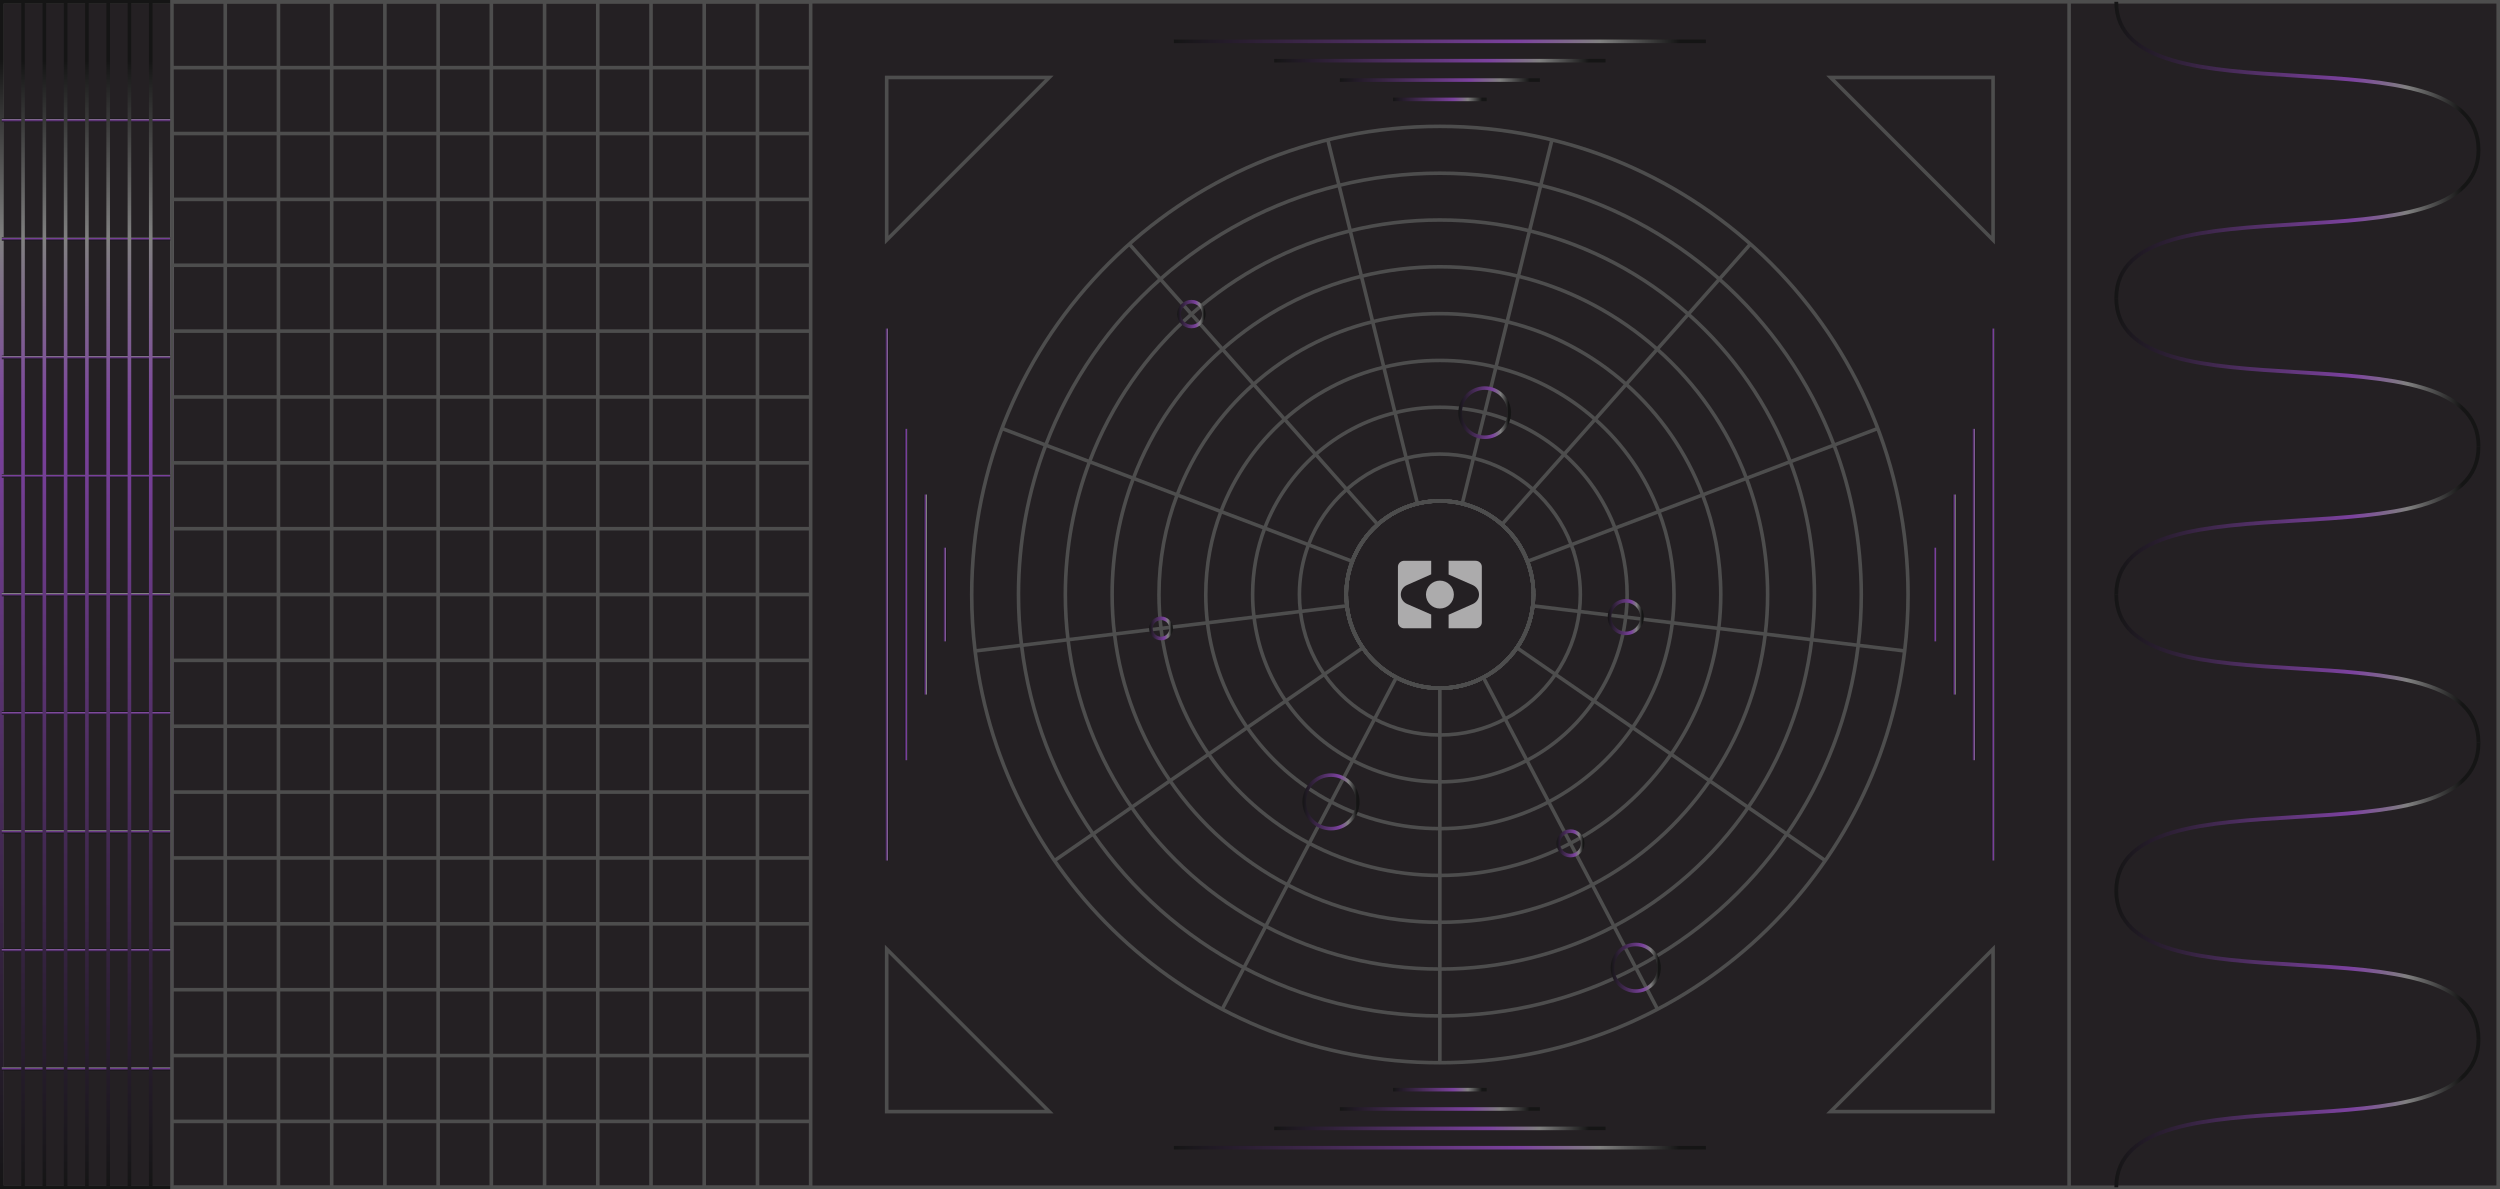 <?xml version="1.0" encoding="UTF-8"?>
<svg id="Layer_2" data-name="Layer 2" xmlns="http://www.w3.org/2000/svg" xmlns:xlink="http://www.w3.org/1999/xlink" viewBox="0 0 390.58 185.77">
  <rect x="0" y="0" width="390.58" height="185.77" fill="#333333" stroke="none"/>
  <defs>
    <style>
      .cls-1 {
        stroke: url(#New_Gradient_Swatch_copy_3-40);
      }

      .cls-1, .cls-2, .cls-3, .cls-4, .cls-5, .cls-6, .cls-7, .cls-8, .cls-9, .cls-10, .cls-11, .cls-12, .cls-13, .cls-14, .cls-15, .cls-16, .cls-17, .cls-18, .cls-19, .cls-20, .cls-21, .cls-22, .cls-23, .cls-24, .cls-25, .cls-26, .cls-27, .cls-28, .cls-29, .cls-30, .cls-31, .cls-32, .cls-33, .cls-34, .cls-35, .cls-36, .cls-37, .cls-38, .cls-39, .cls-40, .cls-41, .cls-42, .cls-43, .cls-44, .cls-45, .cls-46, .cls-47, .cls-48, .cls-49, .cls-50 {
        stroke-miterlimit: 10;
      }

      .cls-1, .cls-2, .cls-3, .cls-4, .cls-5, .cls-6, .cls-7, .cls-8, .cls-9, .cls-10, .cls-11, .cls-12, .cls-13, .cls-14, .cls-15, .cls-16, .cls-17, .cls-18, .cls-19, .cls-20, .cls-21, .cls-22, .cls-23, .cls-24, .cls-25, .cls-26, .cls-27, .cls-28, .cls-29, .cls-30, .cls-31, .cls-32, .cls-33, .cls-34, .cls-35, .cls-36, .cls-37, .cls-38, .cls-39, .cls-40, .cls-41, .cls-42, .cls-43, .cls-44, .cls-45, .cls-46, .cls-47, .cls-48, .cls-50 {
        fill: none;
      }

      .cls-1, .cls-2, .cls-3, .cls-4, .cls-5, .cls-6, .cls-7, .cls-8, .cls-9, .cls-10, .cls-11, .cls-12, .cls-13, .cls-14, .cls-15, .cls-16, .cls-17, .cls-18, .cls-19, .cls-20, .cls-21, .cls-22, .cls-23, .cls-24, .cls-25, .cls-26, .cls-27, .cls-28, .cls-29, .cls-30, .cls-31, .cls-40, .cls-41, .cls-42, .cls-43, .cls-44, .cls-45, .cls-46, .cls-47, .cls-48, .cls-49, .cls-50 {
        stroke-width: .56px;
      }

      .cls-2 {
        stroke: url(#New_Gradient_Swatch_copy_3-41);
      }

      .cls-3 {
        stroke: url(#New_Gradient_Swatch_copy_3-48);
      }

      .cls-4 {
        stroke: url(#New_Gradient_Swatch_copy_3-44);
      }

      .cls-5 {
        stroke: url(#New_Gradient_Swatch_copy_3-47);
      }

      .cls-6 {
        stroke: url(#New_Gradient_Swatch_copy_3-45);
      }

      .cls-7 {
        stroke: url(#New_Gradient_Swatch_copy_3-46);
      }

      .cls-8 {
        stroke: url(#New_Gradient_Swatch_copy_3-43);
      }

      .cls-9 {
        stroke: url(#New_Gradient_Swatch_copy_3-42);
      }

      .cls-10 {
        stroke: url(#New_Gradient_Swatch_copy_3-17);
      }

      .cls-11 {
        stroke: url(#New_Gradient_Swatch_copy_3-16);
      }

      .cls-12 {
        stroke: url(#New_Gradient_Swatch_copy_3-14);
      }

      .cls-13 {
        stroke: url(#New_Gradient_Swatch_copy_3-12);
      }

      .cls-14 {
        stroke: url(#New_Gradient_Swatch_copy_3-13);
      }

      .cls-15 {
        stroke: url(#New_Gradient_Swatch_copy_3-15);
      }

      .cls-16 {
        stroke: url(#New_Gradient_Swatch_copy_3-26);
      }

      .cls-17 {
        stroke: url(#New_Gradient_Swatch_copy_3-28);
      }

      .cls-18 {
        stroke: url(#New_Gradient_Swatch_copy_3-33);
      }

      .cls-19 {
        stroke: url(#New_Gradient_Swatch_copy_3-27);
      }

      .cls-20 {
        stroke: url(#New_Gradient_Swatch_copy_3-29);
      }

      .cls-21 {
        stroke: url(#New_Gradient_Swatch_copy_3-36);
      }

      .cls-22 {
        stroke: url(#New_Gradient_Swatch_copy_3-35);
      }

      .cls-23 {
        stroke: url(#New_Gradient_Swatch_copy_3-38);
      }

      .cls-24 {
        stroke: url(#New_Gradient_Swatch_copy_3-32);
      }

      .cls-25 {
        stroke: url(#New_Gradient_Swatch_copy_3-39);
      }

      .cls-26 {
        stroke: url(#New_Gradient_Swatch_copy_3-34);
      }

      .cls-27 {
        stroke: url(#New_Gradient_Swatch_copy_3-37);
      }

      .cls-28 {
        stroke: url(#New_Gradient_Swatch_copy_3-31);
      }

      .cls-29 {
        stroke: url(#New_Gradient_Swatch_copy_3-10);
      }

      .cls-30 {
        stroke: url(#New_Gradient_Swatch_copy_3-11);
      }

      .cls-31 {
        stroke: url(#New_Gradient_Swatch_copy_3-30);
      }

      .cls-32 {
        stroke: url(#New_Gradient_Swatch_copy_3-19);
      }

      .cls-32, .cls-33, .cls-34, .cls-35, .cls-36, .cls-37, .cls-38, .cls-39 {
        stroke-width: .6px;
      }

      .cls-33 {
        stroke: url(#New_Gradient_Swatch_copy_3-18);
      }

      .cls-34 {
        stroke: url(#New_Gradient_Swatch_copy_3-22);
      }

      .cls-35 {
        stroke: url(#New_Gradient_Swatch_copy_3-25);
      }

      .cls-36 {
        stroke: url(#New_Gradient_Swatch_copy_3-24);
      }

      .cls-37 {
        stroke: url(#New_Gradient_Swatch_copy_3-23);
      }

      .cls-38 {
        stroke: url(#New_Gradient_Swatch_copy_3-21);
      }

      .cls-39 {
        stroke: url(#New_Gradient_Swatch_copy_3-20);
      }

      .cls-40 {
        stroke: url(#New_Gradient_Swatch_copy_3-8);
      }

      .cls-41 {
        stroke: url(#New_Gradient_Swatch_copy_3-5);
      }

      .cls-42 {
        stroke: url(#New_Gradient_Swatch_copy_3-6);
      }

      .cls-43 {
        stroke: url(#New_Gradient_Swatch_copy_3-9);
      }

      .cls-44 {
        stroke: url(#New_Gradient_Swatch_copy_3-7);
      }

      .cls-45 {
        stroke: url(#New_Gradient_Swatch_copy_3-2);
      }

      .cls-46 {
        stroke: url(#New_Gradient_Swatch_copy_3-3);
      }

      .cls-47 {
        stroke: url(#New_Gradient_Swatch_copy_3-4);
      }

      .cls-51 {
        fill: rgba(249, 249, 249, .64);
        stroke-width: 0px;
      }

      .cls-48 {
        stroke: url(#New_Gradient_Swatch_copy_3);
      }

      .cls-49 {
        fill: #242023;
      }

      .cls-49, .cls-50 {
        stroke: #4d4d4d;
      }
    </style>
    <linearGradient id="New_Gradient_Swatch_copy_3" data-name="New Gradient Swatch copy 3" x1="13.58" y1="185.77" x2="13.58" y2="0" gradientUnits="userSpaceOnUse">
      <stop offset="0" stop-color="#151515"/>
      <stop offset=".65" stop-color="#7c429f"/>
      <stop offset=".8" stop-color="gray"/>
      <stop offset=".95" stop-color="#151515"/>
    </linearGradient>
    <linearGradient id="New_Gradient_Swatch_copy_3-2" data-name="New Gradient Swatch copy 3" y1="167.25" x2="13.58" y2="166.69" xlink:href="#New_Gradient_Swatch_copy_3"/>
    <linearGradient id="New_Gradient_Swatch_copy_3-3" data-name="New Gradient Swatch copy 3" y1="148.73" x2="13.58" y2="148.17" xlink:href="#New_Gradient_Swatch_copy_3"/>
    <linearGradient id="New_Gradient_Swatch_copy_3-4" data-name="New Gradient Swatch copy 3" y1="130.21" x2="13.58" y2="129.65" xlink:href="#New_Gradient_Swatch_copy_3"/>
    <linearGradient id="New_Gradient_Swatch_copy_3-5" data-name="New Gradient Swatch copy 3" y1="111.69" x2="13.58" y2="111.13" xlink:href="#New_Gradient_Swatch_copy_3"/>
    <linearGradient id="New_Gradient_Swatch_copy_3-6" data-name="New Gradient Swatch copy 3" y1="93.16" x2="13.58" y2="92.61" xlink:href="#New_Gradient_Swatch_copy_3"/>
    <linearGradient id="New_Gradient_Swatch_copy_3-7" data-name="New Gradient Swatch copy 3" y1="74.64" x2="13.58" y2="74.08" xlink:href="#New_Gradient_Swatch_copy_3"/>
    <linearGradient id="New_Gradient_Swatch_copy_3-8" data-name="New Gradient Swatch copy 3" y1="56.12" x2="13.58" y2="55.56" xlink:href="#New_Gradient_Swatch_copy_3"/>
    <linearGradient id="New_Gradient_Swatch_copy_3-9" data-name="New Gradient Swatch copy 3" y1="37.6" x2="13.58" y2="37.04" xlink:href="#New_Gradient_Swatch_copy_3"/>
    <linearGradient id="New_Gradient_Swatch_copy_3-10" data-name="New Gradient Swatch copy 3" y1="19.08" x2="13.58" y2="18.52" xlink:href="#New_Gradient_Swatch_copy_3"/>
    <linearGradient id="New_Gradient_Swatch_copy_3-11" data-name="New Gradient Swatch copy 3" x1="23.55" y1="185.49" x2="23.55" y2=".28" xlink:href="#New_Gradient_Swatch_copy_3"/>
    <linearGradient id="New_Gradient_Swatch_copy_3-12" data-name="New Gradient Swatch copy 3" x1="20.22" y1="185.49" x2="20.22" y2=".28" xlink:href="#New_Gradient_Swatch_copy_3"/>
    <linearGradient id="New_Gradient_Swatch_copy_3-13" data-name="New Gradient Swatch copy 3" x1="16.9" y1="185.49" x2="16.9" y2=".28" xlink:href="#New_Gradient_Swatch_copy_3"/>
    <linearGradient id="New_Gradient_Swatch_copy_3-14" data-name="New Gradient Swatch copy 3" y1="185.49" y2=".28" xlink:href="#New_Gradient_Swatch_copy_3"/>
    <linearGradient id="New_Gradient_Swatch_copy_3-15" data-name="New Gradient Swatch copy 3" x1="10.25" y1="185.49" x2="10.25" y2=".28" xlink:href="#New_Gradient_Swatch_copy_3"/>
    <linearGradient id="New_Gradient_Swatch_copy_3-16" data-name="New Gradient Swatch copy 3" x1="6.93" y1="185.49" x2="6.93" y2=".28" xlink:href="#New_Gradient_Swatch_copy_3"/>
    <linearGradient id="New_Gradient_Swatch_copy_3-17" data-name="New Gradient Swatch copy 3" x1="3.6" y1="185.49" x2="3.6" y2=".28" xlink:href="#New_Gradient_Swatch_copy_3"/>
    <linearGradient id="New_Gradient_Swatch_copy_3-18" data-name="New Gradient Swatch copy 3" x1="330.33" y1="11.86" x2="387.51" y2="11.86" xlink:href="#New_Gradient_Swatch_copy_3"/>
    <linearGradient id="New_Gradient_Swatch_copy_3-19" data-name="New Gradient Swatch copy 3" x1="330.33" y1="35.01" x2="387.51" y2="35.01" xlink:href="#New_Gradient_Swatch_copy_3"/>
    <linearGradient id="New_Gradient_Swatch_copy_3-20" data-name="New Gradient Swatch copy 3" x1="330.33" y1="58.16" x2="387.51" y2="58.16" xlink:href="#New_Gradient_Swatch_copy_3"/>
    <linearGradient id="New_Gradient_Swatch_copy_3-21" data-name="New Gradient Swatch copy 3" x1="330.33" y1="81.31" x2="387.51" y2="81.31" xlink:href="#New_Gradient_Swatch_copy_3"/>
    <linearGradient id="New_Gradient_Swatch_copy_3-22" data-name="New Gradient Swatch copy 3" x1="330.33" y1="104.46" x2="387.51" y2="104.46" xlink:href="#New_Gradient_Swatch_copy_3"/>
    <linearGradient id="New_Gradient_Swatch_copy_3-23" data-name="New Gradient Swatch copy 3" x1="330.33" y1="127.61" x2="387.51" y2="127.61" xlink:href="#New_Gradient_Swatch_copy_3"/>
    <linearGradient id="New_Gradient_Swatch_copy_3-24" data-name="New Gradient Swatch copy 3" x1="330.33" y1="150.76" x2="387.51" y2="150.76" xlink:href="#New_Gradient_Swatch_copy_3"/>
    <linearGradient id="New_Gradient_Swatch_copy_3-25" data-name="New Gradient Swatch copy 3" x1="330.33" y1="173.91" x2="387.51" y2="173.91" xlink:href="#New_Gradient_Swatch_copy_3"/>
    <linearGradient id="New_Gradient_Swatch_copy_3-26" data-name="New Gradient Swatch copy 3" x1="311.1" y1="92.88" x2="311.66" y2="92.88" xlink:href="#New_Gradient_Swatch_copy_3"/>
    <linearGradient id="New_Gradient_Swatch_copy_3-27" data-name="New Gradient Swatch copy 3" x1="308.08" y1="92.88" x2="308.64" y2="92.88" xlink:href="#New_Gradient_Swatch_copy_3"/>
    <linearGradient id="New_Gradient_Swatch_copy_3-28" data-name="New Gradient Swatch copy 3" x1="305.05" y1="92.88" x2="305.61" y2="92.88" xlink:href="#New_Gradient_Swatch_copy_3"/>
    <linearGradient id="New_Gradient_Swatch_copy_3-29" data-name="New Gradient Swatch copy 3" x1="302.03" y1="92.88" x2="302.59" y2="92.88" xlink:href="#New_Gradient_Swatch_copy_3"/>
    <linearGradient id="New_Gradient_Swatch_copy_3-30" data-name="New Gradient Swatch copy 3" x1="138.25" y1="92.88" x2="138.81" y2="92.88" xlink:href="#New_Gradient_Swatch_copy_3"/>
    <linearGradient id="New_Gradient_Swatch_copy_3-31" data-name="New Gradient Swatch copy 3" x1="141.28" y1="92.88" x2="141.83" y2="92.88" xlink:href="#New_Gradient_Swatch_copy_3"/>
    <linearGradient id="New_Gradient_Swatch_copy_3-32" data-name="New Gradient Swatch copy 3" x1="144.3" y1="92.88" x2="144.86" y2="92.88" xlink:href="#New_Gradient_Swatch_copy_3"/>
    <linearGradient id="New_Gradient_Swatch_copy_3-33" data-name="New Gradient Swatch copy 3" x1="147.33" y1="92.88" x2="147.88" y2="92.88" xlink:href="#New_Gradient_Swatch_copy_3"/>
    <linearGradient id="New_Gradient_Swatch_copy_3-34" data-name="New Gradient Swatch copy 3" x1="183.4" y1="179.31" x2="266.51" y2="179.31" xlink:href="#New_Gradient_Swatch_copy_3"/>
    <linearGradient id="New_Gradient_Swatch_copy_3-35" data-name="New Gradient Swatch copy 3" x1="199.07" y1="176.29" x2="250.84" y2="176.29" xlink:href="#New_Gradient_Swatch_copy_3"/>
    <linearGradient id="New_Gradient_Swatch_copy_3-36" data-name="New Gradient Swatch copy 3" x1="209.33" y1="173.26" x2="240.58" y2="173.26" xlink:href="#New_Gradient_Swatch_copy_3"/>
    <linearGradient id="New_Gradient_Swatch_copy_3-37" data-name="New Gradient Swatch copy 3" x1="217.64" y1="170.24" x2="232.27" y2="170.24" xlink:href="#New_Gradient_Swatch_copy_3"/>
    <linearGradient id="New_Gradient_Swatch_copy_3-38" data-name="New Gradient Swatch copy 3" x1="183.4" y1="6.46" x2="266.51" y2="6.46" xlink:href="#New_Gradient_Swatch_copy_3"/>
    <linearGradient id="New_Gradient_Swatch_copy_3-39" data-name="New Gradient Swatch copy 3" x1="199.07" y1="9.48" x2="250.84" y2="9.48" xlink:href="#New_Gradient_Swatch_copy_3"/>
    <linearGradient id="New_Gradient_Swatch_copy_3-40" data-name="New Gradient Swatch copy 3" x1="209.33" y1="12.51" x2="240.58" y2="12.51" xlink:href="#New_Gradient_Swatch_copy_3"/>
    <linearGradient id="New_Gradient_Swatch_copy_3-41" data-name="New Gradient Swatch copy 3" x1="217.64" y1="15.53" x2="232.27" y2="15.53" xlink:href="#New_Gradient_Swatch_copy_3"/>
    <linearGradient id="New_Gradient_Swatch_copy_3-42" data-name="New Gradient Swatch copy 3" x1="227.84" y1="64.47" x2="236.08" y2="64.47" xlink:href="#New_Gradient_Swatch_copy_3"/>
    <linearGradient id="New_Gradient_Swatch_copy_3-43" data-name="New Gradient Swatch copy 3" x1="251.19" y1="96.41" x2="256.82" y2="96.41" xlink:href="#New_Gradient_Swatch_copy_3"/>
    <linearGradient id="New_Gradient_Swatch_copy_3-44" data-name="New Gradient Swatch copy 3" x1="203.5" y1="125.28" x2="212.41" y2="125.28" xlink:href="#New_Gradient_Swatch_copy_3"/>
    <linearGradient id="New_Gradient_Swatch_copy_3-45" data-name="New Gradient Swatch copy 3" x1="179.53" y1="98.18" x2="183.24" y2="98.18" xlink:href="#New_Gradient_Swatch_copy_3"/>
    <linearGradient id="New_Gradient_Swatch_copy_3-46" data-name="New Gradient Swatch copy 3" x1="183.93" y1="49.07" x2="188.36" y2="49.07" xlink:href="#New_Gradient_Swatch_copy_3"/>
    <linearGradient id="New_Gradient_Swatch_copy_3-47" data-name="New Gradient Swatch copy 3" x1="251.64" y1="151.2" x2="259.48" y2="151.2" xlink:href="#New_Gradient_Swatch_copy_3"/>
    <linearGradient id="New_Gradient_Swatch_copy_3-48" data-name="New Gradient Swatch copy 3" x1="243.17" y1="131.76" x2="247.55" y2="131.76" xlink:href="#New_Gradient_Swatch_copy_3"/>
  </defs>
  <g id="Layer_1-2" data-name="Layer 1">
    <g>
      <rect class="cls-49" x=".28" y=".28" width="390.02" height="185.21"/>
      <g>
        <path class="cls-51" d="M226.32,89.75v-2.14h4.21c.54,0,.98.42.98.94v8.67c0,.52-.44.94-.98.94h-4.21v-2.12l3.75-1.66c.62-.27,1-.85,1-1.49s-.38-1.22-1-1.49l-3.75-1.64h0Z"/>
        <path class="cls-51" d="M223.6,96.02v2.14h-4.21c-.55,0-.99-.42-.99-.94v-8.67c0-.52.44-.94.99-.94h4.21v2.12l-3.75,1.66c-.62.27-1,.85-1,1.49s.39,1.22,1,1.49l3.75,1.64h0Z"/>
        <path class="cls-51" d="M224.96,95.07c1.2,0,2.18-.98,2.18-2.18s-.98-2.18-2.18-2.18-2.18.98-2.18,2.18.97,2.18,2.18,2.18Z"/>
      </g>
      <g>
        <rect class="cls-48" x=".28" y=".28" width="26.59" height="185.21"/>
        <line class="cls-45" x1=".28" y1="166.97" x2="26.87" y2="166.97"/>
        <line class="cls-46" x1=".28" y1="148.45" x2="26.87" y2="148.45"/>
        <line class="cls-47" x1=".28" y1="129.93" x2="26.87" y2="129.93"/>
        <line class="cls-41" x1=".28" y1="111.41" x2="26.87" y2="111.41"/>
        <line class="cls-42" x1=".28" y1="92.88" x2="26.87" y2="92.88"/>
        <line class="cls-44" x1=".28" y1="74.36" x2="26.87" y2="74.36"/>
        <line class="cls-40" x1=".28" y1="55.84" x2="26.87" y2="55.84"/>
        <line class="cls-43" x1=".28" y1="37.32" x2="26.87" y2="37.32"/>
        <line class="cls-29" x1=".28" y1="18.8" x2="26.87" y2="18.8"/>
        <line class="cls-30" x1="23.55" y1=".28" x2="23.55" y2="185.49"/>
        <line class="cls-13" x1="20.22" y1=".28" x2="20.22" y2="185.49"/>
        <line class="cls-14" x1="16.9" y1=".28" x2="16.9" y2="185.49"/>
        <line class="cls-12" x1="13.58" y1=".28" x2="13.58" y2="185.49"/>
        <line class="cls-15" x1="10.25" y1=".28" x2="10.25" y2="185.49"/>
        <line class="cls-11" x1="6.93" y1=".28" x2="6.93" y2="185.49"/>
        <line class="cls-10" x1="3.6" y1=".28" x2="3.6" y2="185.49"/>
      </g>
      <g>
        <rect class="cls-50" x="26.87" y=".28" width="99.78" height="185.21"/>
        <line class="cls-50" x1="26.87" y1="175.2" x2="126.65" y2="175.2"/>
        <line class="cls-50" x1="26.87" y1="164.91" x2="126.65" y2="164.91"/>
        <line class="cls-50" x1="26.87" y1="154.62" x2="126.65" y2="154.62"/>
        <line class="cls-50" x1="26.87" y1="144.33" x2="126.65" y2="144.33"/>
        <line class="cls-50" x1="26.87" y1="134.04" x2="126.65" y2="134.04"/>
        <line class="cls-50" x1="26.87" y1="123.75" x2="126.65" y2="123.75"/>
        <line class="cls-50" x1="26.87" y1="113.46" x2="126.65" y2="113.46"/>
        <line class="cls-50" x1="26.87" y1="103.17" x2="126.65" y2="103.17"/>
        <line class="cls-50" x1="26.87" y1="92.88" x2="126.65" y2="92.88"/>
        <line class="cls-50" x1="26.87" y1="82.6" x2="126.65" y2="82.6"/>
        <line class="cls-50" x1="26.87" y1="72.31" x2="126.65" y2="72.31"/>
        <line class="cls-50" x1="26.87" y1="62.02" x2="126.65" y2="62.02"/>
        <line class="cls-50" x1="26.87" y1="51.73" x2="126.65" y2="51.73"/>
        <line class="cls-50" x1="26.87" y1="41.44" x2="126.65" y2="41.44"/>
        <line class="cls-50" x1="26.87" y1="31.15" x2="126.65" y2="31.15"/>
        <line class="cls-50" x1="26.87" y1="20.86" x2="126.65" y2="20.86"/>
        <line class="cls-50" x1="26.87" y1="10.57" x2="126.65" y2="10.57"/>
        <line class="cls-50" x1="118.34" y1=".28" x2="118.34" y2="185.49"/>
        <line class="cls-50" x1="110.02" y1=".28" x2="110.02" y2="185.49"/>
        <line class="cls-50" x1="101.71" y1=".28" x2="101.71" y2="185.49"/>
        <line class="cls-50" x1="93.39" y1=".28" x2="93.39" y2="185.49"/>
        <line class="cls-50" x1="85.08" y1=".28" x2="85.08" y2="185.49"/>
        <line class="cls-50" x1="76.76" y1=".28" x2="76.76" y2="185.49"/>
        <line class="cls-50" x1="68.45" y1=".28" x2="68.45" y2="185.49"/>
        <line class="cls-50" x1="60.13" y1=".28" x2="60.13" y2="185.49"/>
        <line class="cls-50" x1="51.82" y1=".28" x2="51.82" y2="185.49"/>
        <line class="cls-50" x1="43.5" y1=".28" x2="43.5" y2="185.49"/>
        <line class="cls-50" x1="35.19" y1=".28" x2="35.19" y2="185.49"/>
      </g>
      <line class="cls-50" x1="323.26" y1="185.49" x2="323.26" y2=".28"/>
      <g>
        <g>
          <g>
            <path class="cls-50" d="M224.95,19.74c-40.43,0-73.14,32.72-73.14,73.15,0,2.98.18,5.92.53,8.81,4.34,36.27,35.16,64.33,72.61,64.33s68.28-28.06,72.62-64.33c.35-2.89.53-5.83.53-8.81,0-40.43-32.72-73.15-73.15-73.15ZM236.99,101.2c-1.34,1.94-3.14,3.54-5.24,4.64-2.03,1.08-4.34,1.68-6.8,1.68s-4.77-.61-6.8-1.68c-2.1-1.1-3.9-2.7-5.24-4.64-1.32-1.9-2.2-4.14-2.48-6.55-.07-.58-.11-1.17-.11-1.76,0-1.83.33-3.58.95-5.19.84-2.23,2.22-4.21,3.98-5.76,1.74-1.55,3.86-2.68,6.2-3.26,1.12-.27,2.29-.42,3.5-.42s2.38.15,3.5.42c2.34.58,4.46,1.71,6.2,3.26,1.76,1.55,3.14,3.53,3.98,5.76.62,1.61.95,3.36.95,5.19,0,.59-.04,1.18-.11,1.76-.28,2.41-1.16,4.65-2.48,6.55Z"/>
            <path class="cls-50" d="M286.53,69.54c-3.81-10.06-10.01-18.93-17.91-25.93-7.85-6.96-17.38-12.07-27.91-14.65-5.05-1.24-10.33-1.9-15.76-1.9s-10.71.66-15.75,1.9c-10.53,2.57-20.06,7.68-27.91,14.65-7.9,6.99-14.1,15.87-17.91,25.93-2.76,7.25-4.26,15.12-4.26,23.35,0,2.68.16,5.33.48,7.93,1.29,10.86,5.24,20.91,11.16,29.48,6.04,8.73,14.13,15.93,23.59,20.89,9.14,4.81,19.55,7.53,30.6,7.53s21.47-2.72,30.61-7.53c9.46-4.96,17.55-12.16,23.59-20.89,5.92-8.57,9.87-18.62,11.16-29.48.32-2.6.48-5.25.48-7.93,0-8.23-1.5-16.1-4.26-23.35ZM236.99,101.2c-1.34,1.94-3.14,3.54-5.24,4.64-2.03,1.08-4.34,1.68-6.8,1.68s-4.77-.61-6.8-1.68c-2.1-1.1-3.9-2.7-5.24-4.64-1.32-1.9-2.2-4.14-2.48-6.55-.07-.58-.11-1.17-.11-1.76,0-1.83.33-3.58.95-5.19.84-2.23,2.22-4.21,3.98-5.76,1.74-1.55,3.86-2.68,6.2-3.26,1.12-.27,2.29-.42,3.5-.42s2.38.15,3.5.42c2.34.58,4.46,1.71,6.2,3.26,1.76,1.55,3.14,3.53,3.98,5.76.62,1.61.95,3.36.95,5.19,0,.59-.04,1.18-.11,1.76-.28,2.41-1.16,4.65-2.48,6.55Z"/>
            <path class="cls-50" d="M279.69,72.13c-3.39-8.94-8.9-16.83-15.92-23.05-6.97-6.19-15.45-10.73-24.81-13.02-4.49-1.11-9.18-1.69-14.01-1.69s-9.52.58-14,1.69c-9.36,2.29-17.84,6.83-24.81,13.02-7.02,6.22-12.53,14.11-15.92,23.05-2.44,6.45-3.78,13.45-3.78,20.76,0,2.39.14,4.74.42,7.05,1.15,9.65,4.66,18.58,9.93,26.19,5.35,7.77,12.55,14.17,20.96,18.58,8.12,4.28,17.38,6.69,27.2,6.69s19.08-2.41,27.21-6.69c8.4-4.41,15.6-10.81,20.96-18.57,5.27-7.62,8.77-16.55,9.93-26.2.28-2.31.42-4.66.42-7.05,0-7.31-1.34-14.31-3.78-20.76ZM236.99,101.2c-1.34,1.94-3.14,3.54-5.24,4.64-2.03,1.08-4.34,1.68-6.8,1.68s-4.77-.61-6.8-1.68c-2.1-1.1-3.9-2.7-5.24-4.64-1.32-1.9-2.2-4.14-2.48-6.55-.07-.58-.11-1.17-.11-1.76,0-1.83.33-3.58.95-5.19.84-2.23,2.22-4.21,3.98-5.76,1.74-1.55,3.86-2.68,6.2-3.26,1.12-.27,2.29-.42,3.5-.42s2.38.15,3.5.42c2.34.58,4.46,1.71,6.2,3.26,1.76,1.55,3.14,3.53,3.98,5.76.62,1.61.95,3.36.95,5.19,0,.59-.04,1.18-.11,1.76-.28,2.41-1.16,4.65-2.48,6.55Z"/>
            <path class="cls-50" d="M272.85,74.73c-2.96-7.83-7.79-14.74-13.94-20.17-6.1-5.42-13.51-9.4-21.7-11.4-3.93-.97-8.03-1.48-12.26-1.48s-8.33.51-12.25,1.48c-8.19,2-15.6,5.98-21.71,11.4-6.15,5.44-10.97,12.35-13.92,20.17-2.15,5.64-3.32,11.76-3.32,18.16,0,2.09.12,4.15.37,6.17,1.01,8.44,4.08,16.26,8.68,22.92,4.69,6.8,10.99,12.4,18.35,16.25,7.11,3.75,15.2,5.86,23.8,5.86s16.7-2.11,23.81-5.86c7.35-3.85,13.65-9.45,18.34-16.24,4.62-6.67,7.68-14.48,8.69-22.93.25-2.02.37-4.08.37-6.17,0-6.4-1.17-12.52-3.31-18.16ZM236.99,101.2c-1.34,1.94-3.14,3.54-5.24,4.64-2.03,1.08-4.34,1.68-6.8,1.68s-4.77-.61-6.8-1.68c-2.1-1.1-3.9-2.7-5.24-4.64-1.32-1.9-2.2-4.14-2.48-6.55-.07-.58-.11-1.17-.11-1.76,0-1.83.33-3.58.95-5.19.84-2.23,2.22-4.21,3.98-5.76,1.74-1.55,3.86-2.68,6.2-3.26,1.12-.27,2.29-.42,3.5-.42s2.38.15,3.5.42c2.34.58,4.46,1.71,6.2,3.26,1.76,1.55,3.14,3.53,3.98,5.76.62,1.61.95,3.36.95,5.19,0,.59-.04,1.18-.11,1.76-.28,2.41-1.16,4.65-2.48,6.55Z"/>
            <path class="cls-50" d="M266,77.32c-2.54-6.71-6.67-12.62-11.94-17.28-5.23-4.65-11.58-8.05-18.6-9.77-3.36-.83-6.89-1.27-10.51-1.27s-7.14.44-10.5,1.26c-7.02,1.72-13.37,5.13-18.6,9.78-5.27,4.66-9.4,10.57-11.94,17.28-1.84,4.84-2.84,10.08-2.84,15.57,0,1.79.11,3.56.32,5.29.86,7.24,3.49,13.94,7.44,19.65,4.02,5.82,9.42,10.62,15.72,13.92,6.09,3.21,13.03,5.02,20.4,5.02s14.31-1.81,20.4-5.02c6.31-3.3,11.7-8.1,15.73-13.92,3.95-5.71,6.58-12.41,7.44-19.65.21-1.73.32-3.5.32-5.29,0-5.49-1-10.73-2.84-15.57ZM236.99,101.2c-1.34,1.94-3.14,3.54-5.24,4.64-2.03,1.08-4.34,1.68-6.8,1.68s-4.77-.61-6.8-1.68c-2.1-1.1-3.9-2.7-5.24-4.64-1.32-1.9-2.2-4.14-2.48-6.55-.07-.58-.11-1.17-.11-1.76,0-1.83.33-3.58.95-5.19.84-2.23,2.22-4.21,3.98-5.76,1.74-1.55,3.86-2.68,6.2-3.26,1.12-.27,2.29-.42,3.5-.42s2.38.15,3.5.42c2.34.58,4.46,1.71,6.2,3.26,1.76,1.55,3.14,3.53,3.98,5.76.62,1.61.95,3.36.95,5.19,0,.59-.04,1.18-.11,1.76-.28,2.41-1.16,4.65-2.48,6.55Z"/>
            <path class="cls-50" d="M259.16,79.92c-2.11-5.59-5.55-10.52-9.95-14.41-4.36-3.87-9.65-6.71-15.5-8.14-2.81-.7-5.74-1.06-8.76-1.06s-5.95.36-8.75,1.06c-5.85,1.42-11.14,4.26-15.5,8.14-4.39,3.88-7.84,8.82-9.95,14.41-1.53,4.03-2.37,8.4-2.37,12.97,0,1.49.09,2.97.26,4.41.73,6.04,2.92,11.61,6.21,16.37,3.35,4.85,7.85,8.85,13.1,11.61,5.08,2.67,10.86,4.18,17,4.18s11.92-1.51,17-4.18c5.26-2.76,9.76-6.76,13.11-11.61,3.29-4.76,5.48-10.33,6.21-16.37.17-1.44.26-2.92.26-4.41,0-4.57-.84-8.94-2.37-12.97ZM236.99,101.2c-1.34,1.94-3.14,3.54-5.24,4.64-2.03,1.08-4.34,1.68-6.8,1.68s-4.77-.61-6.8-1.68c-2.1-1.1-3.9-2.7-5.24-4.64-1.32-1.9-2.2-4.14-2.48-6.55-.07-.58-.11-1.17-.11-1.76,0-1.83.33-3.58.95-5.19.84-2.23,2.22-4.21,3.98-5.76,1.74-1.55,3.86-2.68,6.2-3.26,1.12-.27,2.29-.42,3.5-.42s2.38.15,3.5.42c2.34.58,4.46,1.71,6.2,3.26,1.76,1.55,3.14,3.53,3.98,5.76.62,1.61.95,3.36.95,5.19,0,.59-.04,1.18-.11,1.76-.28,2.41-1.16,4.65-2.48,6.55Z"/>
            <path class="cls-50" d="M252.32,82.51c-1.69-4.47-4.45-8.42-7.96-11.53-3.49-3.09-7.72-5.36-12.4-6.5-2.24-.56-4.59-.85-7.01-.85s-4.76.29-7,.85c-4.68,1.14-8.91,3.41-12.4,6.51-3.51,3.1-6.27,7.05-7.96,11.52-1.22,3.22-1.89,6.72-1.89,10.38,0,1.19.07,2.37.22,3.52.57,4.83,2.32,9.29,4.95,13.1,2.68,3.89,6.28,7.09,10.48,9.29,4.06,2.14,8.69,3.35,13.6,3.35s9.54-1.21,13.6-3.35c4.21-2.2,7.81-5.4,10.48-9.29,2.64-3.81,4.39-8.27,4.96-13.1.15-1.15.22-2.33.22-3.52,0-3.66-.67-7.16-1.89-10.38ZM236.99,101.2c-1.34,1.94-3.14,3.54-5.24,4.64-2.03,1.08-4.34,1.68-6.8,1.68s-4.77-.61-6.8-1.68c-2.1-1.1-3.9-2.7-5.24-4.64-1.32-1.9-2.2-4.14-2.48-6.55-.07-.58-.11-1.17-.11-1.76,0-1.83.33-3.58.95-5.19.84-2.23,2.22-4.21,3.98-5.76,1.74-1.55,3.86-2.68,6.2-3.26,1.12-.27,2.29-.42,3.5-.42s2.38.15,3.5.42c2.34.58,4.46,1.71,6.2,3.26,1.76,1.55,3.14,3.53,3.98,5.76.62,1.61.95,3.36.95,5.19,0,.59-.04,1.18-.11,1.76-.28,2.41-1.16,4.65-2.48,6.55Z"/>
            <path class="cls-50" d="M245.48,85.11c-1.27-3.36-3.34-6.32-5.98-8.65-2.61-2.32-5.79-4.03-9.3-4.88-1.68-.42-3.44-.64-5.25-.64s-3.57.22-5.25.64c-3.51.85-6.69,2.56-9.3,4.88-2.64,2.33-4.7,5.29-5.97,8.65-.92,2.41-1.42,5.04-1.42,7.78,0,.89.05,1.77.16,2.64.43,3.62,1.74,6.97,3.72,9.83,2.01,2.91,4.71,5.31,7.86,6.97,3.05,1.6,6.51,2.5,10.2,2.5s7.15-.9,10.2-2.51c3.15-1.65,5.85-4.05,7.86-6.96,1.98-2.86,3.3-6.21,3.73-9.83.11-.87.16-1.75.16-2.64,0-2.74-.5-5.37-1.42-7.78ZM236.99,101.2c-1.34,1.94-3.14,3.54-5.24,4.64-2.03,1.08-4.34,1.68-6.8,1.68s-4.77-.61-6.8-1.68c-2.1-1.1-3.9-2.7-5.24-4.64-1.32-1.9-2.2-4.14-2.48-6.55-.07-.58-.11-1.17-.11-1.76,0-1.83.33-3.58.95-5.19.84-2.23,2.22-4.21,3.98-5.76,1.74-1.55,3.86-2.68,6.2-3.26,1.12-.27,2.29-.42,3.5-.42s2.38.15,3.5.42c2.34.58,4.46,1.71,6.2,3.26,1.76,1.55,3.14,3.53,3.98,5.76.62,1.61.95,3.36.95,5.19,0,.59-.04,1.18-.11,1.76-.28,2.41-1.16,4.65-2.48,6.55Z"/>
          </g>
          <g>
            <polyline class="cls-50" points="224.95 107.52 224.95 114.83 224.95 122.15 224.95 129.46 224.95 136.77 224.95 144.09 224.95 151.4 224.95 158.72 224.95 166.03"/>
            <polyline class="cls-50" points="231.75 105.84 235.15 112.32 238.55 118.8 241.95 125.28 245.35 131.75 248.76 138.23 252.16 144.71 255.56 151.19 258.95 157.65"/>
            <polyline class="cls-50" points="236.99 101.2 243.01 105.36 249.03 109.51 255.06 113.67 261.08 117.83 267.1 121.99 273.12 126.14 279.15 130.3 285.15 134.44"/>
            <polyline class="cls-50" points="239.47 94.65 246.74 95.53 253.99 96.41 261.27 97.3 268.52 98.18 275.79 99.06 283.05 99.94 290.31 100.82 297.57 101.7"/>
            <polyline class="cls-50" points="293.35 66.95 286.53 69.54 279.69 72.13 272.85 74.73 266 77.32 259.16 79.92 252.32 82.51 245.48 85.11 238.63 87.7"/>
            <polyline class="cls-50" points="234.65 81.94 239.5 76.46 244.36 70.98 249.21 65.51 254.06 60.04 258.91 54.56 263.77 49.08 268.62 43.61 273.46 38.14"/>
            <polyline class="cls-50" points="228.45 78.68 230.2 71.58 231.96 64.48 233.71 57.37 235.46 50.27 237.21 43.16 238.96 36.06 240.71 28.96 242.46 21.87"/>
            <polyline class="cls-50" points="221.45 78.68 219.7 71.58 217.95 64.48 216.2 57.37 214.45 50.26 212.7 43.16 210.95 36.06 209.2 28.96 207.45 21.87"/>
            <polyline class="cls-50" points="215.25 81.94 210.4 76.46 205.55 70.99 200.7 65.51 195.85 60.04 190.99 54.56 186.14 49.08 181.29 43.61 176.45 38.14"/>
            <polyline class="cls-50" points="211.27 87.7 204.43 85.11 197.59 82.51 190.75 79.92 183.91 77.32 177.07 74.73 170.22 72.13 163.38 69.54 156.56 66.95"/>
            <polyline class="cls-50" points="210.43 94.65 203.17 95.53 195.92 96.41 188.64 97.3 181.39 98.18 174.12 99.06 166.86 99.94 159.6 100.82 152.34 101.7"/>
            <polyline class="cls-50" points="212.91 101.2 206.89 105.36 200.87 109.51 194.85 113.67 188.83 117.83 182.8 121.98 176.79 126.13 170.76 130.3 164.76 134.44"/>
            <polyline class="cls-50" points="218.15 105.84 214.75 112.33 211.35 118.8 207.95 125.28 204.55 131.75 201.15 138.23 197.75 144.71 194.35 151.19 190.96 157.65"/>
          </g>
        </g>
        <g>
          <g>
            <polygon class="cls-50" points="311.38 37.5 311.38 12.1 285.99 12.1 311.38 37.5"/>
            <polygon class="cls-50" points="138.53 37.5 138.53 12.1 163.93 12.1 138.53 37.5"/>
          </g>
          <g>
            <polygon class="cls-50" points="138.53 148.27 138.53 173.67 163.93 173.67 138.53 148.27"/>
            <polygon class="cls-50" points="311.38 148.27 311.38 173.67 285.99 173.67 311.38 148.27"/>
          </g>
        </g>
      </g>
      <g>
        <g>
          <path class="cls-33" d="M330.63.28c0,19.72,56.59,3.39,56.59,23.15"/>
          <path class="cls-32" d="M330.63,46.58c0-19.72,56.59-3.39,56.59-23.15"/>
        </g>
        <g>
          <path class="cls-39" d="M330.63,46.58c0,19.72,56.59,3.39,56.59,23.15"/>
          <path class="cls-38" d="M330.63,92.88c0-19.72,56.59-3.39,56.59-23.15"/>
        </g>
        <g>
          <path class="cls-34" d="M330.63,92.88c0,19.72,56.59,3.39,56.59,23.15"/>
          <path class="cls-37" d="M330.63,139.19c0-19.72,56.59-3.39,56.59-23.15"/>
        </g>
        <g>
          <path class="cls-36" d="M330.63,139.19c0,19.72,56.59,3.39,56.59,23.15"/>
          <path class="cls-35" d="M330.63,185.49c0-19.72,56.59-3.39,56.59-23.15"/>
        </g>
      </g>
      <g>
        <g>
          <line class="cls-16" x1="311.38" y1="51.33" x2="311.38" y2="134.44"/>
          <line class="cls-19" x1="308.36" y1="118.77" x2="308.36" y2="67"/>
          <line class="cls-17" x1="305.33" y1="77.26" x2="305.33" y2="108.51"/>
          <line class="cls-20" x1="302.31" y1="100.2" x2="302.31" y2="85.57"/>
        </g>
        <g>
          <line class="cls-31" x1="138.53" y1="134.44" x2="138.53" y2="51.33"/>
          <line class="cls-28" x1="141.56" y1="67" x2="141.56" y2="118.77"/>
          <line class="cls-24" x1="144.58" y1="108.51" x2="144.58" y2="77.26"/>
          <line class="cls-18" x1="147.6" y1="85.57" x2="147.6" y2="100.2"/>
        </g>
      </g>
      <g>
        <g>
          <line class="cls-26" x1="266.51" y1="179.31" x2="183.4" y2="179.31"/>
          <line class="cls-22" x1="199.07" y1="176.29" x2="250.84" y2="176.29"/>
          <line class="cls-21" x1="240.58" y1="173.26" x2="209.33" y2="173.26"/>
          <line class="cls-27" x1="217.64" y1="170.24" x2="232.27" y2="170.24"/>
        </g>
        <g>
          <line class="cls-23" x1="183.4" y1="6.46" x2="266.51" y2="6.46"/>
          <line class="cls-25" x1="250.84" y1="9.48" x2="199.07" y2="9.48"/>
          <line class="cls-1" x1="209.33" y1="12.51" x2="240.58" y2="12.51"/>
          <line class="cls-2" x1="232.27" y1="15.53" x2="217.64" y2="15.53"/>
        </g>
      </g>
      <circle class="cls-9" cx="231.96" cy="64.47" r="3.84"/>
      <circle class="cls-8" cx="254" cy="96.41" r="2.54"/>
      <circle class="cls-4" cx="207.95" cy="125.28" r="4.18"/>
      <circle class="cls-6" cx="181.39" cy="98.18" r="1.58"/>
      <circle class="cls-7" cx="186.14" cy="49.07" r="1.94"/>
      <circle class="cls-5" cx="255.56" cy="151.2" r="3.64"/>
      <circle class="cls-3" cx="245.36" cy="131.76" r="1.91"/>
    </g>
  </g>
</svg>